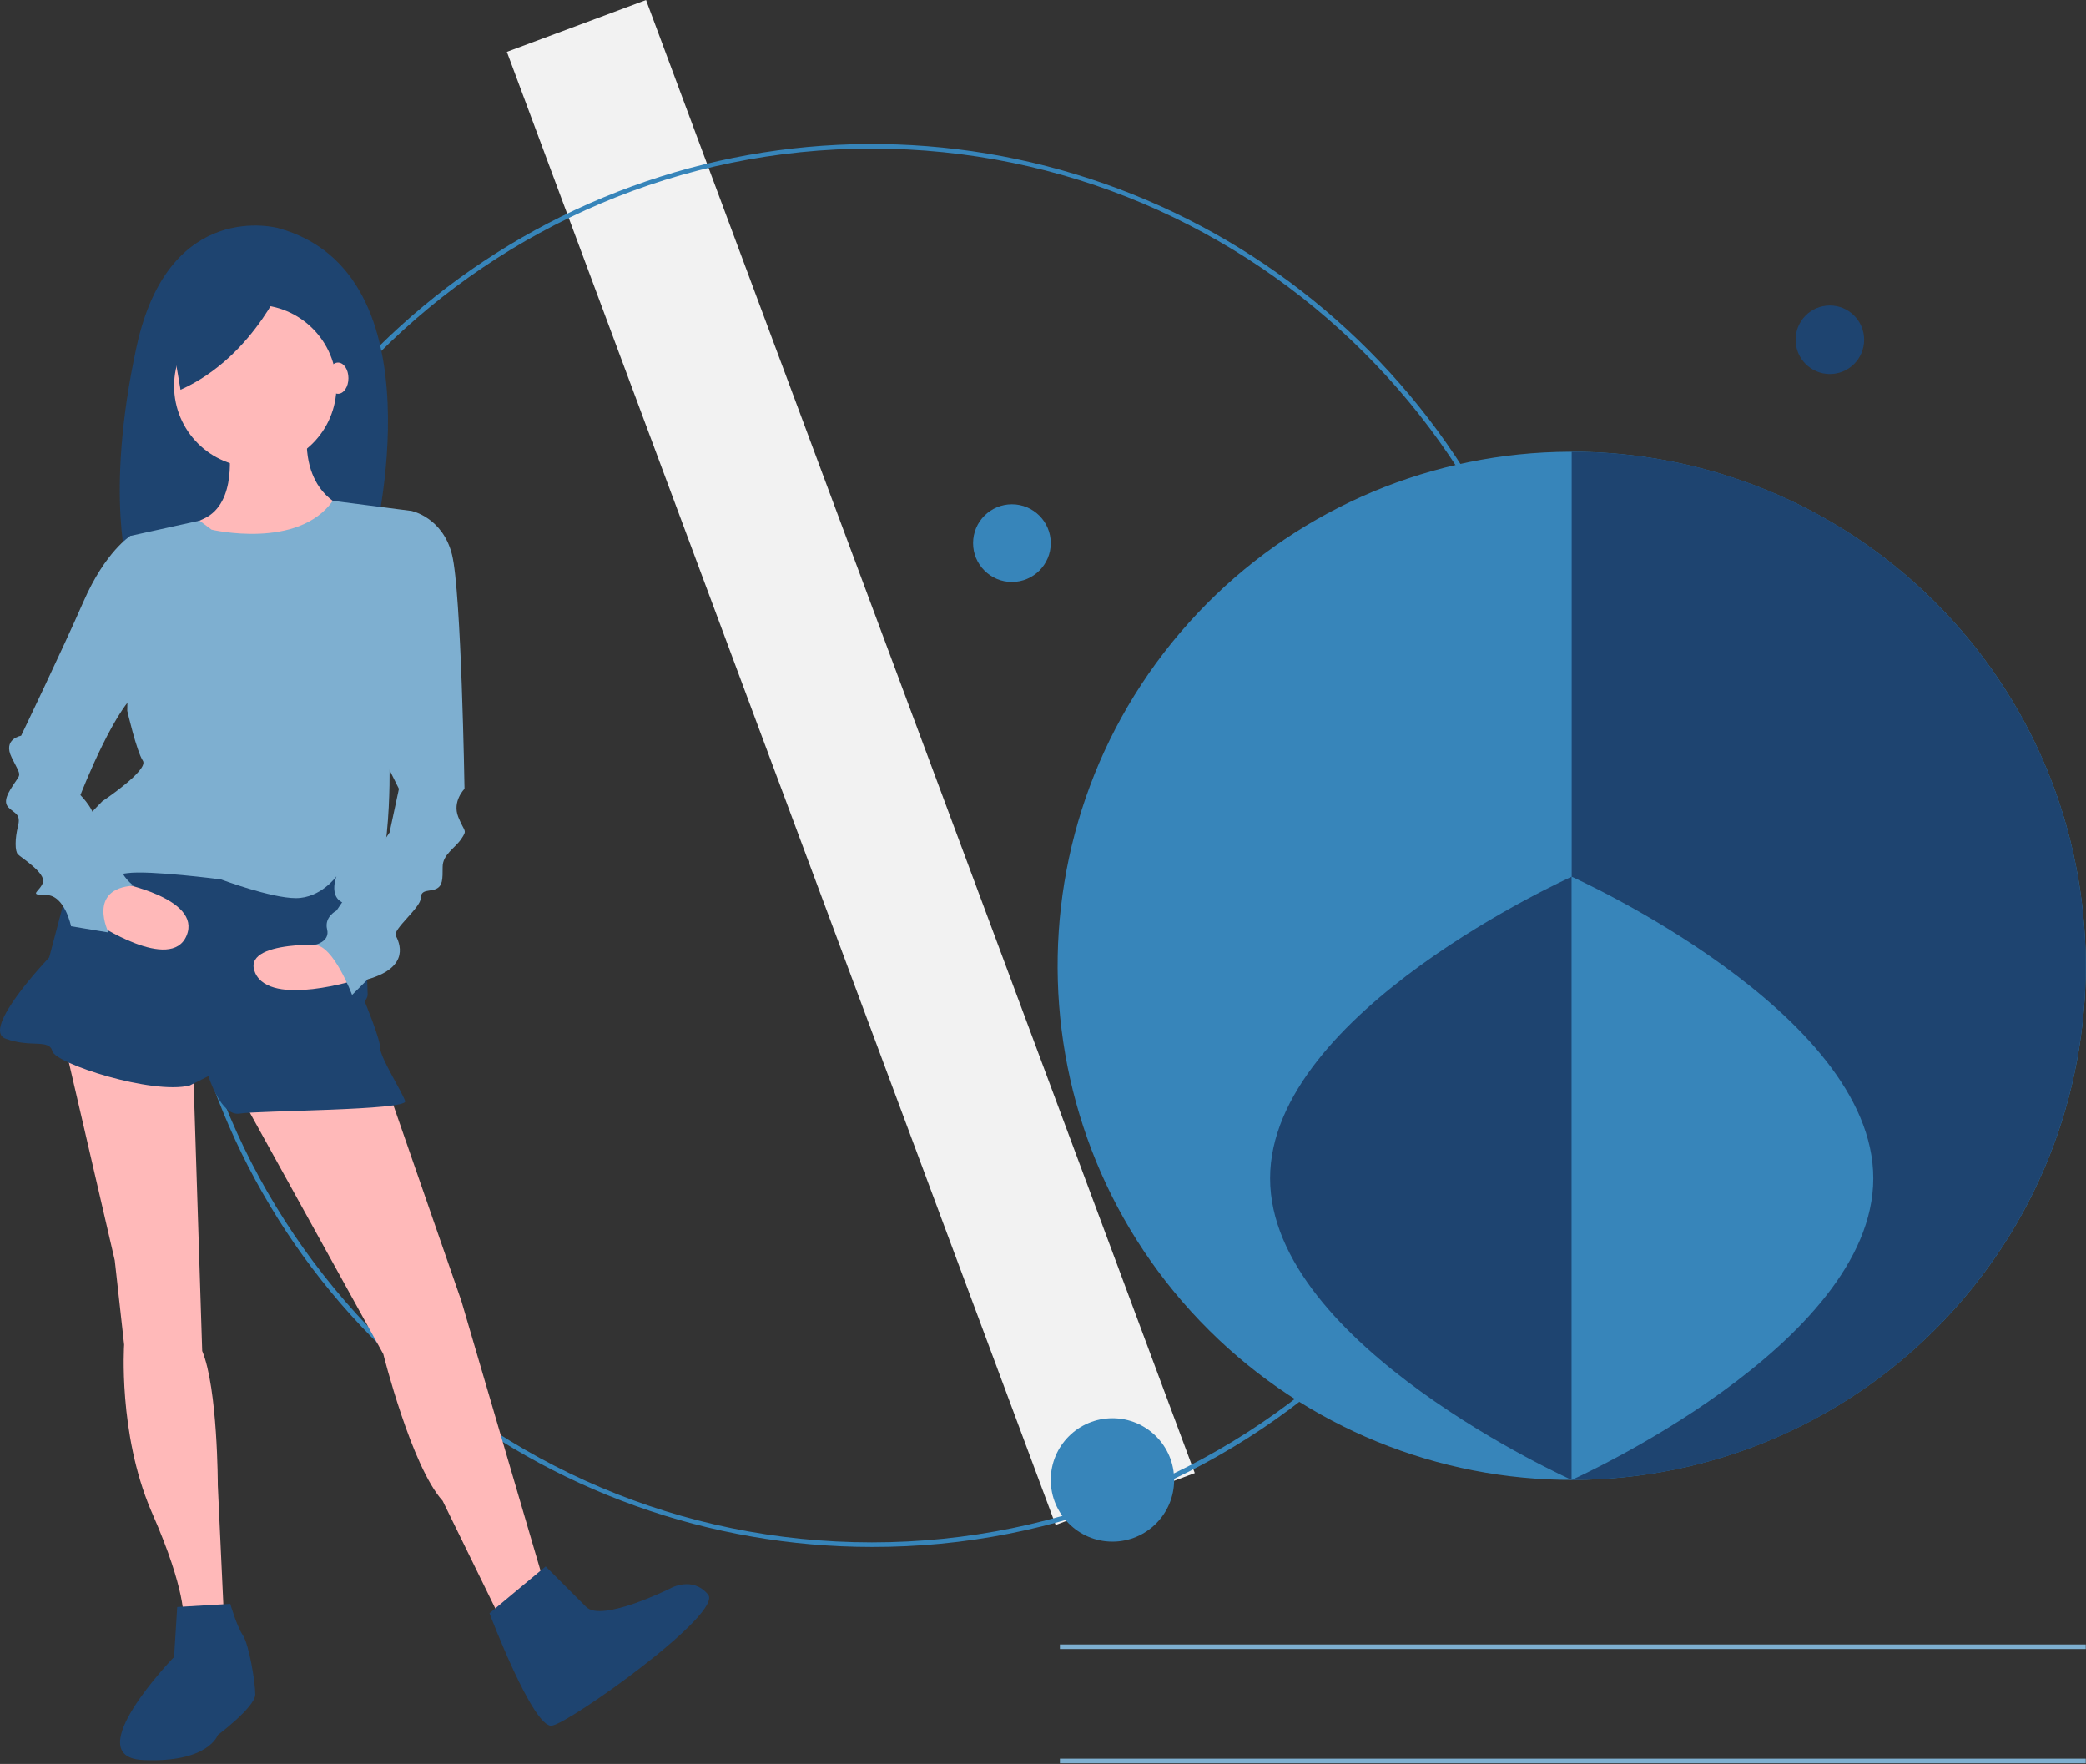 <svg width="913" height="772" viewBox="0 0 913 772" fill="none" xmlns="http://www.w3.org/2000/svg">
<rect x="0" y="0" width="913" height="772" fill="#333333" stroke="none"/>
<g clip-path="url(#clip0_1224:1255)">
<path d="M282.76 0L221.85 22.691L462.027 667.408L522.937 644.717L282.76 0Z" fill="#F2F2F2"/>
<path d="M381.598 677.026C310.573 677.026 241.744 652.398 186.841 607.34C131.937 562.281 94.355 499.58 80.499 429.919C66.643 360.257 77.369 287.947 110.85 225.308C144.332 162.669 198.497 113.577 264.116 86.396C329.735 59.216 402.749 55.629 470.717 76.247C538.684 96.865 597.4 140.411 636.86 199.467C676.32 258.523 694.082 329.434 687.12 400.118C680.158 470.802 648.903 536.885 598.68 587.108C570.239 615.705 536.408 638.377 499.146 653.811C461.884 669.245 421.931 677.136 381.598 677.026V677.026ZM381.598 65.026C213.421 65.026 76.598 201.848 76.598 370.026C76.598 538.203 213.421 675.026 381.598 675.026C549.776 675.026 686.598 538.203 686.598 370.026C686.598 201.848 549.776 65.026 381.598 65.026Z" fill="#3785BA"/>
<path d="M851.544 577.124C810.588 620.524 754.069 645.879 694.42 647.61C634.772 649.34 576.878 627.306 533.474 586.354C443.094 501.074 438.964 358.664 524.254 268.284C565.208 224.884 621.725 199.53 681.372 197.799C741.02 196.068 798.912 218.102 842.314 259.054C932.694 344.344 936.824 486.744 851.544 577.124Z" fill="#3785BA"/>
<path d="M121.894 99.856C121.894 99.856 73.93 86.345 59.744 151.873C45.557 217.4 56.366 250.502 56.366 250.502L163.44 238.004C163.44 238.004 193.839 119.784 121.894 99.856Z" fill="#1E4470"/>
<path d="M28.361 457.312L50.229 551.615L54.329 588.516C54.329 588.516 51.666 627.124 66.05 660.979C66.24 661.427 66.433 661.873 66.629 662.319C81.663 696.487 80.296 708.787 80.296 708.787H98.064L95.33 650.018C95.33 650.018 95.33 607.65 88.497 591.25L84.397 462.778L28.361 457.312Z" fill="#FFB9B9"/>
<path d="M103.531 476.445L167.767 592.616C167.767 592.616 180.067 641.818 193.734 656.852L225.169 721.088L238.836 695.12L201.935 569.382L167.767 470.979L103.531 476.445Z" fill="#FFB9B9"/>
<path d="M100.797 701.953L77.562 703.32L76.196 725.187C76.196 725.187 33.828 768.922 62.529 770.289C91.23 771.656 95.33 759.355 95.33 759.355C95.33 759.355 111.73 747.055 111.73 741.588C111.73 736.121 108.997 719.72 106.264 715.62C103.53 711.52 100.797 701.953 100.797 701.953Z" fill="#1E4470"/>
<path d="M238.835 685.553L214.234 706.053C214.234 706.053 233.368 756.622 241.569 755.255C249.769 753.888 316.738 706.053 309.904 697.853C303.071 689.653 293.504 695.12 293.504 695.12C293.504 695.12 263.436 710.154 256.603 703.32L238.835 685.553Z" fill="#1E4470"/>
<path d="M33.828 372.574L21.528 419.043C21.528 419.043 -8.54 450.477 2.394 454.577C13.328 458.677 21.528 454.577 22.895 460.044C24.261 465.511 66.629 479.178 83.03 475.078L91.23 470.978C91.23 470.978 96.697 488.745 104.897 487.378C113.098 486.012 178.7 486.012 177.333 481.912C175.967 477.811 166.4 462.778 166.4 458.677C166.4 454.577 159.566 438.177 159.566 438.177C160.309 437.44 160.789 436.48 160.933 435.443C160.933 434.077 158.199 364.374 158.199 364.374L47.495 358.907L33.828 372.574Z" fill="#1E4470"/>
<path d="M111.732 204.469C131.357 204.469 147.266 188.559 147.266 168.934C147.266 149.309 131.357 133.399 111.732 133.399C92.107 133.399 76.197 149.309 76.197 168.934C76.197 188.559 92.107 204.469 111.732 204.469Z" fill="#FFB9B9"/>
<path d="M100.114 195.585C100.114 195.585 104.214 220.186 89.18 227.02L74.147 233.853L132.915 278.955L153.416 222.919C153.416 222.919 132.915 218.819 134.282 190.118L100.114 195.585Z" fill="#FFB9B9"/>
<path d="M92.596 231.803C92.596 231.803 130.391 240.748 145.661 219.191L180.066 223.603L170.499 334.307C170.499 334.307 171.866 394.442 156.832 395.809C141.798 397.176 147.265 383.509 147.265 383.509C147.265 383.509 140.431 393.076 129.497 393.076C118.564 393.076 96.696 384.875 96.696 384.875C96.696 384.875 65.262 380.775 55.695 382.142C46.128 383.509 5.126 390.342 44.761 350.707C44.761 350.707 65.262 337.04 62.528 332.94C59.795 328.84 55.695 311.073 55.695 311.073L57.061 234.537L87.317 227.866L92.596 231.803Z" fill="#7EAFD0"/>
<path d="M42.028 404.01C42.028 404.01 74.829 425.877 81.663 409.476C88.496 393.076 51.595 386.242 51.595 386.242L37.928 391.709L42.028 404.01Z" fill="#FFB9B9"/>
<path d="M145.899 413.576C145.899 413.576 104.898 410.843 111.731 425.877C118.565 440.911 156.833 428.61 156.833 428.61L145.899 413.576Z" fill="#FFB9B9"/>
<path d="M63.897 237.27L57.063 234.536C57.063 234.536 46.129 241.37 36.562 263.237C26.995 285.105 9.228 322.006 9.228 322.006C9.228 322.006 1.028 323.373 5.128 331.573C9.228 339.773 9.228 338.406 6.495 342.507C3.761 346.607 1.028 350.707 3.761 353.44C6.495 356.174 9.228 356.174 7.861 361.641C6.495 367.108 6.495 372.574 7.861 373.941C9.228 375.308 20.162 382.141 18.795 386.242C17.428 390.342 11.961 391.708 20.162 391.708C28.362 391.708 31.095 405.376 31.095 405.376L47.496 408.109C47.496 408.109 37.929 388.975 58.43 387.608C58.43 387.608 52.963 383.508 52.963 379.408C52.963 375.308 57.063 375.308 50.23 373.941C43.396 372.574 42.029 371.208 43.396 367.108C44.763 363.007 46.129 360.274 43.396 360.274C40.663 360.274 37.929 364.374 40.662 360.274C43.396 356.174 35.196 347.974 35.196 347.974C35.196 347.974 51.596 305.605 62.53 301.505C73.464 297.405 63.897 237.27 63.897 237.27Z" fill="#7EAFD0"/>
<path d="M169.134 224.969L180.067 223.603C180.067 223.603 193.735 226.336 197.835 242.737C201.935 259.137 203.302 345.24 203.302 345.24C203.302 345.24 197.835 350.707 200.568 357.541C203.302 364.374 204.668 363.007 201.935 367.108C199.201 371.208 193.735 373.941 193.735 379.408C193.735 384.875 193.735 387.608 191.001 388.975C188.268 390.342 184.168 388.975 184.168 393.075C184.168 397.175 171.867 406.742 173.234 409.476C174.601 412.209 180.067 423.143 160.933 428.61L154.1 435.443C154.1 435.443 145.9 413.576 137.699 413.576C137.699 413.576 144.533 412.209 143.166 406.742C141.799 401.276 147.266 398.542 147.266 398.542L170.5 364.374L174.601 345.24L155.467 306.972L169.134 224.969Z" fill="#7EAFD0"/>
<path d="M125.624 119.925C125.624 119.925 112.113 155.729 79.012 170.591L73.607 138.84L125.624 119.925Z" fill="#1E4470"/>
<path d="M147.948 172.351C150.464 172.351 152.504 169.291 152.504 165.517C152.504 161.743 150.464 158.684 147.948 158.684C145.432 158.684 143.393 161.743 143.393 165.517C143.393 169.291 145.432 172.351 147.948 172.351Z" fill="#FFB9B9"/>
<path d="M912.895 769.704H463.895V771.704H912.895V769.704Z" fill="#7EAFD0"/>
<path d="M912.895 719.704H463.895V721.704H912.895V719.704Z" fill="#7EAFD0"/>
<path d="M851.545 577.123C830.535 599.444 805.175 617.222 777.029 629.361C748.882 641.5 718.547 647.743 687.895 647.703V197.703C745.325 197.623 800.597 219.582 842.315 259.053C932.695 344.343 936.824 486.743 851.545 577.123Z" fill="#1E4470"/>
<path d="M800.895 163.704C809.179 163.704 815.895 156.988 815.895 148.704C815.895 140.42 809.179 133.704 800.895 133.704C792.61 133.704 785.895 140.42 785.895 148.704C785.895 156.988 792.61 163.704 800.895 163.704Z" fill="#1E4470"/>
<path d="M486.895 674.704C501.806 674.704 513.895 662.616 513.895 647.704C513.895 632.792 501.806 620.704 486.895 620.704C471.983 620.704 459.895 632.792 459.895 647.704C459.895 662.616 471.983 674.704 486.895 674.704Z" fill="#3785BA"/>
<path d="M442.895 254.704C452.283 254.704 459.895 247.093 459.895 237.704C459.895 228.315 452.283 220.704 442.895 220.704C433.506 220.704 425.895 228.315 425.895 237.704C425.895 247.093 433.506 254.704 442.895 254.704Z" fill="#3785BA"/>
<path d="M555.895 515.704C555.895 588.606 687.895 647.704 687.895 647.704V383.704C687.895 383.704 555.895 442.803 555.895 515.704Z" fill="#1E4470"/>
<path d="M687.895 383.704V647.704C687.895 647.704 819.895 588.606 819.895 515.704C819.895 442.803 687.895 383.704 687.895 383.704Z" fill="#3785BA"/>
</g>
<defs>
<clipPath id="clip0_1224:1255">
<rect width="912.896" height="771.704" fill="white"/>
</clipPath>
</defs>
</svg>
